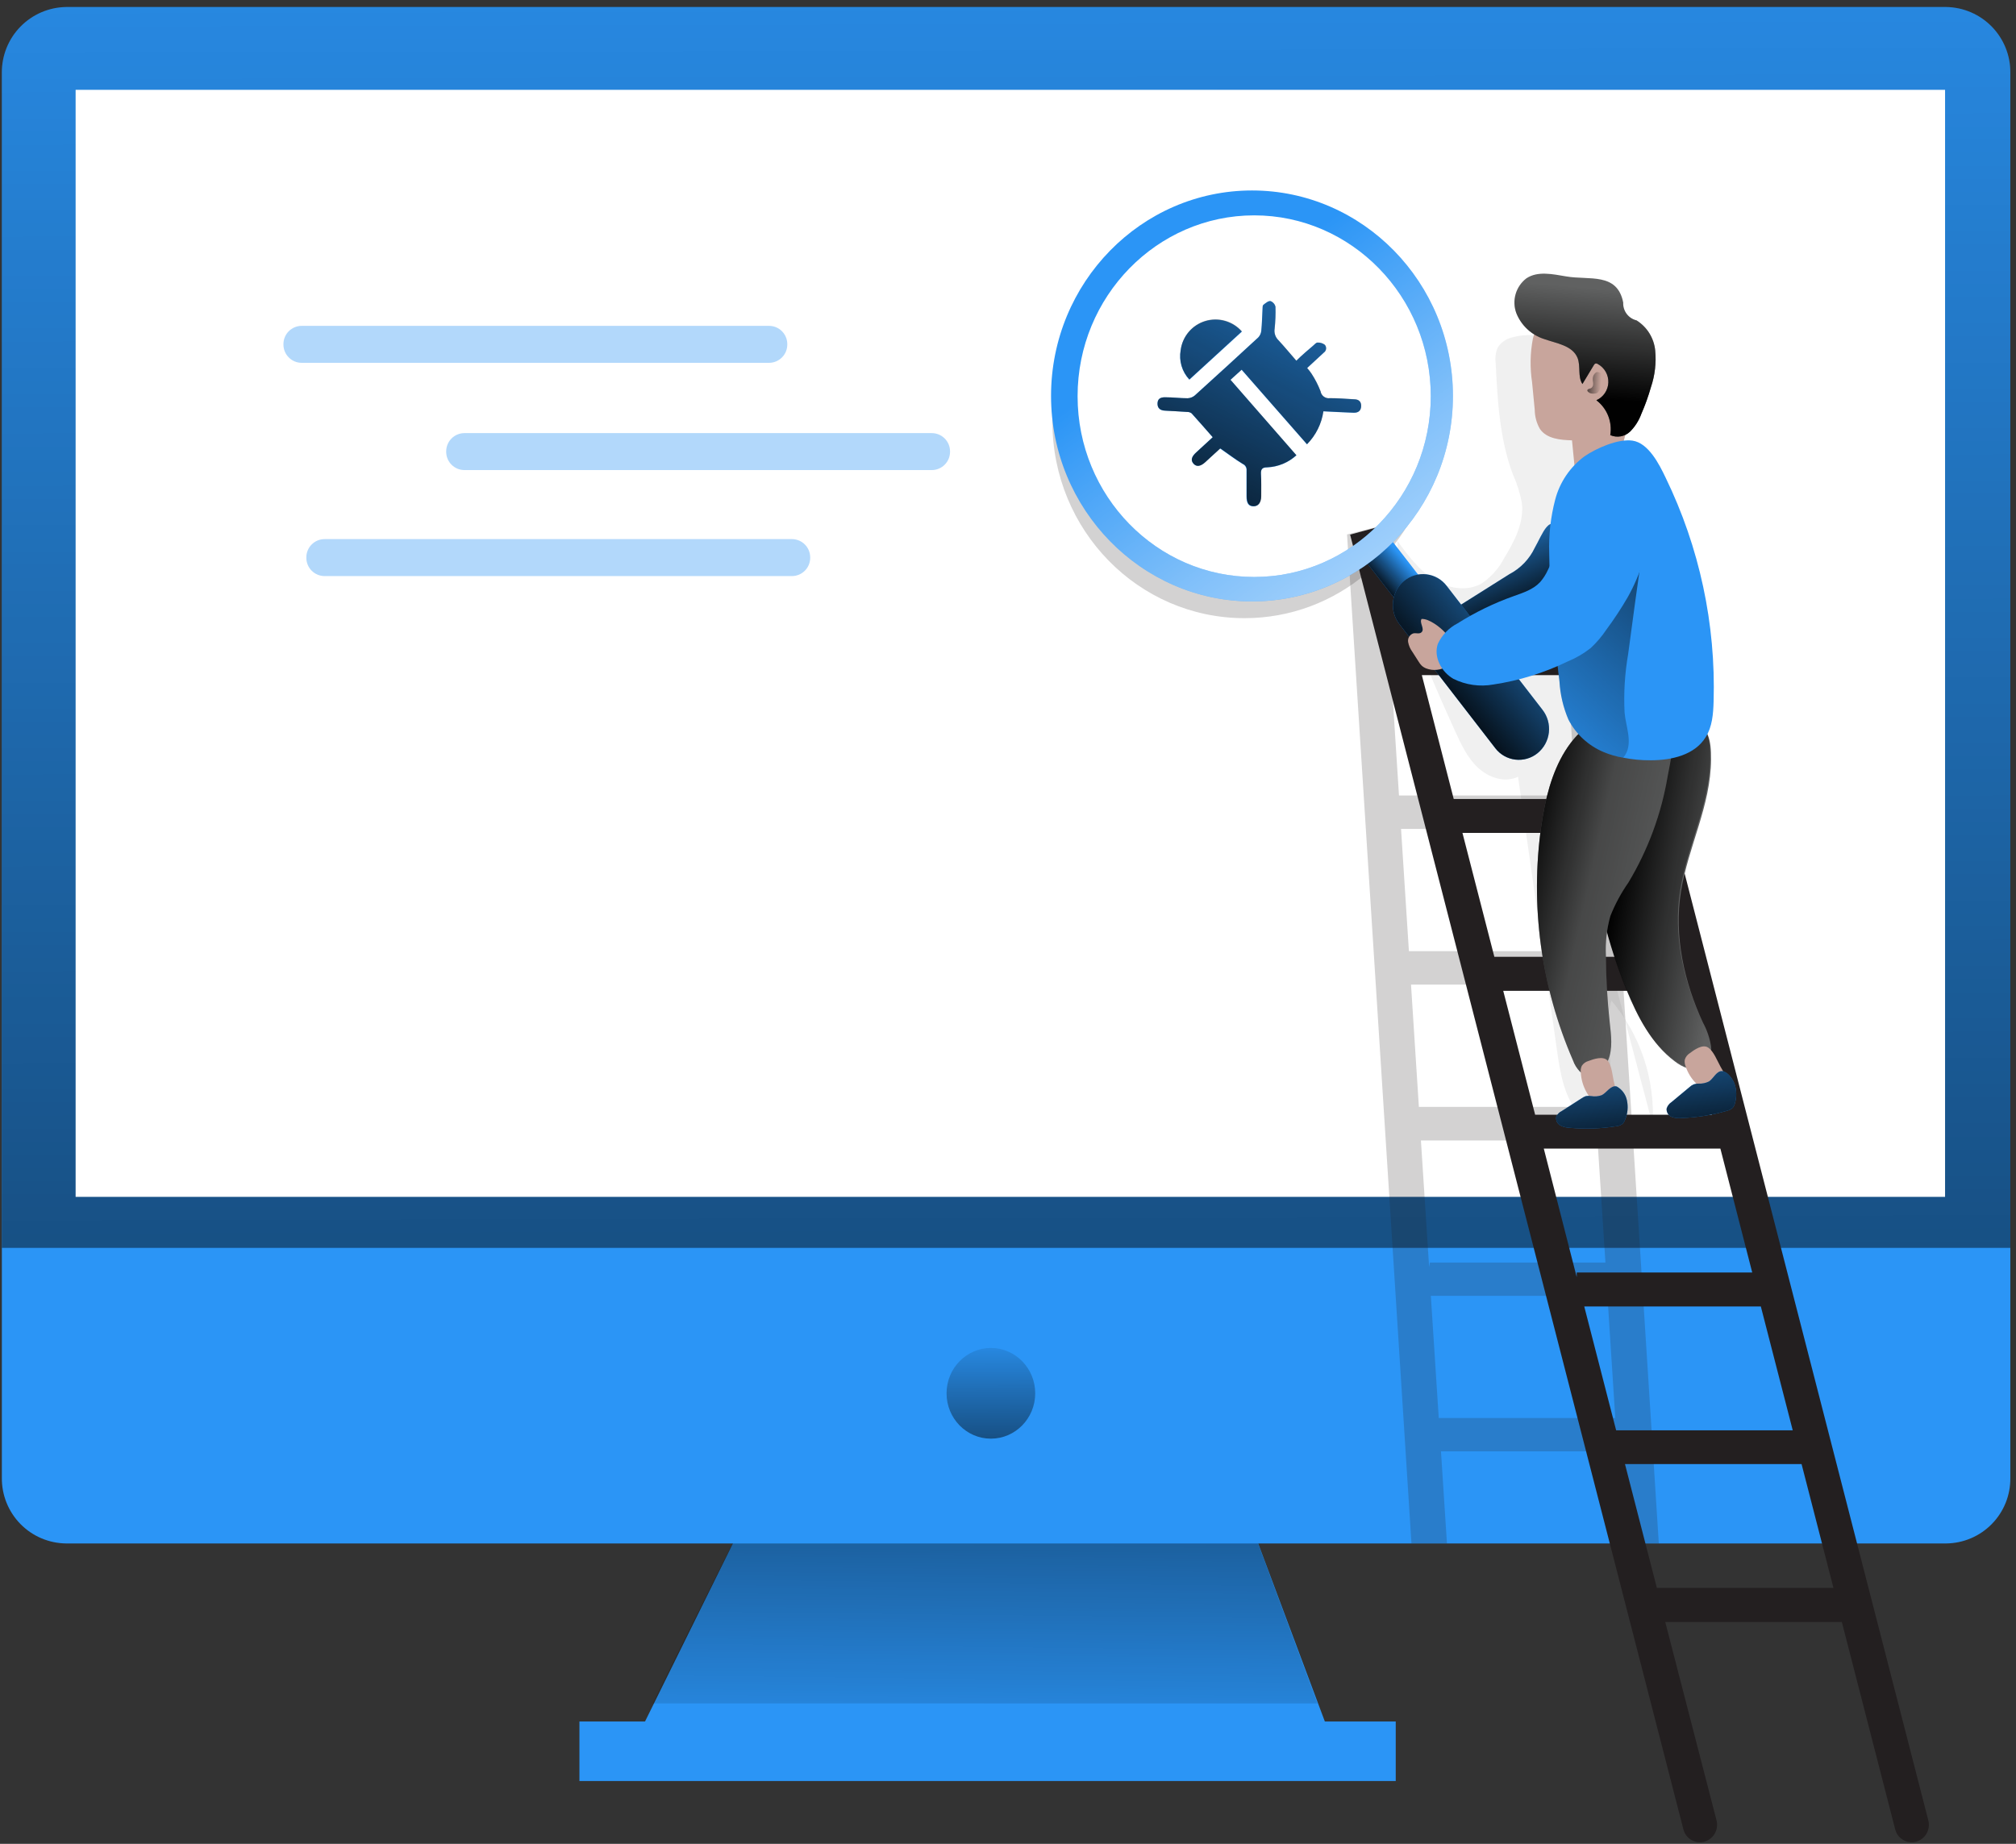 <svg width="258" height="236" viewBox="0 0 258 236" fill="none" xmlns="http://www.w3.org/2000/svg">
<rect x="0" y="0" width="258" height="236" fill="#333333" stroke="none"/>
<path d="M170.399 222.607H81.429L96.95 191.157H158.625L170.399 222.607Z" fill="#2B95F6"/>
<path d="M168.605 218.029H83.513L96.949 191.157H158.625L168.605 218.029Z" fill="url(#paint0_linear_320_49)"/>
<path d="M178.622 220.34H74.153V227.958H178.622V220.34Z" fill="#2B95F6"/>
<path d="M257.276 9.317V189.174C257.287 190.264 257.082 191.346 256.675 192.357C256.267 193.368 255.664 194.289 254.9 195.067C254.137 195.845 253.227 196.464 252.224 196.891C251.22 197.317 250.143 197.541 249.053 197.551H8.475C6.272 197.531 4.167 196.638 2.622 195.068C1.078 193.497 0.22 191.377 0.237 189.174V9.317C0.22 7.11 1.076 4.986 2.62 3.408C4.163 1.83 6.268 0.927 8.475 0.897H249.053C251.258 0.927 253.362 1.831 254.903 3.409C256.444 4.987 257.298 7.111 257.276 9.317Z" fill="#2B95F6"/>
<path d="M257.283 9.317V159.722H0.245V9.317C0.221 7.109 1.075 4.983 2.618 3.404C4.161 1.825 6.268 0.924 8.475 0.897H249.053C251.26 0.924 253.367 1.825 254.91 3.404C256.453 4.983 257.307 7.109 257.283 9.317Z" fill="url(#paint1_linear_320_49)"/>
<path d="M248.922 11.497H9.678V153.189H248.922V11.497Z" fill="white"/>
<path opacity="0.2" d="M183.288 59.218C180.948 70.584 171.084 79.121 159.274 79.121C145.685 79.121 134.684 67.872 134.684 53.999C134.673 50.637 135.329 47.307 136.616 44.201C136.26 45.92 136.082 47.672 136.083 49.428C136.083 63.279 147.084 74.55 160.652 74.55C165.519 74.526 170.27 73.056 174.301 70.326C178.331 67.596 181.459 63.73 183.288 59.218Z" fill="#231F20"/>
<path d="M126.81 184.137C129.943 184.137 132.482 181.538 132.482 178.334C132.482 175.129 129.943 172.531 126.81 172.531C123.678 172.531 121.138 175.129 121.138 178.334C121.138 181.538 123.678 184.137 126.81 184.137Z" fill="url(#paint2_linear_320_49)"/>
<path opacity="0.2" d="M203.977 67.281L199.508 68.404L200.383 81.898H177.783L176.843 67.281L172.389 68.404L180.634 197.551H185.176L184.41 185.762H207.01L207.775 197.551H212.288L203.977 67.281ZM178.031 86.192H200.631L201.637 101.815H179.037L178.031 86.192ZM179.3 106.095H201.9L202.906 121.739H180.306L179.3 106.095ZM180.576 126.019H203.175L204.181 141.671H181.582L180.576 126.019ZM182.894 162.178L181.844 145.972H204.444L205.457 161.595H182.989L182.894 162.178ZM184.126 181.497L183.113 165.853H205.712L206.718 181.497H184.126Z" fill="#231F20"/>
<path opacity="0.07" d="M211.494 143.946C211.84 138.168 209.947 132.479 206.208 128.06C205.479 130.699 206.07 133.491 206.091 136.225C206.113 138.959 205.362 142.057 202.986 143.348C200.412 141.467 199.756 137.909 199.297 134.716C197.625 122.95 195.951 111.183 194.274 99.417C192.59 100.233 190.512 99.541 189.134 98.251C187.757 96.96 186.947 95.189 186.167 93.461C182.661 85.733 179.096 77.736 178.826 69.228C180.146 71.036 181.509 72.873 183.368 74.098C185.227 75.323 187.742 75.775 189.652 74.659C190.846 73.839 191.82 72.737 192.488 71.452C193.807 69.301 195.069 66.888 194.762 64.365C194.52 63.092 194.129 61.851 193.596 60.669C191.912 56.179 191.657 51.279 191.409 46.475C191.318 45.798 191.408 45.108 191.671 44.478C192.078 43.847 192.708 43.394 193.436 43.209C195.386 42.644 197.477 42.831 199.297 43.732C201.116 44.634 202.531 46.185 203.263 48.079C204.079 50.361 203.853 52.869 203.992 55.289C204.488 62.492 208.475 68.958 209.875 76.037C210.976 81.592 210.444 87.33 209.912 92.972L206.791 126.157" fill="#231F20"/>
<path d="M172.782 68.426L215.43 234.126C215.498 234.408 215.622 234.674 215.794 234.908C215.966 235.142 216.183 235.339 216.432 235.488C216.681 235.638 216.957 235.736 217.245 235.777C217.532 235.819 217.825 235.802 218.106 235.729C218.674 235.569 219.157 235.192 219.45 234.679C219.743 234.167 219.823 233.559 219.673 232.988L213.112 207.604H235.712L242.535 234.126C242.603 234.408 242.727 234.674 242.899 234.908C243.071 235.142 243.288 235.339 243.537 235.488C243.786 235.638 244.062 235.736 244.35 235.777C244.637 235.819 244.93 235.802 245.211 235.729C245.779 235.569 246.262 235.192 246.555 234.679C246.848 234.167 246.928 233.559 246.778 232.988L204.138 67.281L199.902 68.426L203.416 82.095H180.816L177.004 67.281L172.782 68.426ZM202.745 167.216H225.345L229.428 183.072H206.828L202.745 167.216ZM197.569 147.015H220.169L224.244 162.871H201.783V163.469L197.569 147.015ZM192.379 126.821H214.978L219.061 142.677H196.461L192.379 126.821ZM187.159 106.605H209.759L213.841 122.461H191.241L187.159 106.605ZM181.961 86.411H204.561L208.643 102.267H186.043L181.961 86.411ZM234.64 203.244H212.04L207.958 187.388H230.558L234.64 203.244Z" fill="#231F20"/>
<path d="M196.425 70.096C195.739 71.554 194.594 72.747 193.166 73.493L187.151 77.284C186.893 77.423 186.674 77.626 186.517 77.874C186.45 78.1 186.432 78.339 186.464 78.573C186.497 78.807 186.58 79.031 186.707 79.23C187.024 80.032 187.456 80.784 187.99 81.461C188.256 81.796 188.594 82.067 188.979 82.254C189.364 82.441 189.786 82.538 190.213 82.54C190.967 82.426 191.676 82.114 192.269 81.636L199.115 76.999C199.61 76.72 200.031 76.325 200.339 75.847C200.536 75.427 200.64 74.97 200.646 74.506C200.836 72.375 200.522 70.23 199.727 68.244C198.4 65.328 197.372 68.448 196.425 70.096Z" fill="#2B95F6"/>
<path d="M196.425 70.096C195.739 71.554 194.594 72.747 193.166 73.493L187.151 77.284C186.893 77.423 186.674 77.626 186.517 77.874C186.45 78.1 186.432 78.339 186.464 78.573C186.497 78.807 186.58 79.031 186.707 79.23C187.024 80.032 187.456 80.784 187.99 81.461C188.256 81.796 188.594 82.067 188.979 82.254C189.364 82.441 189.786 82.538 190.213 82.54C190.967 82.426 191.676 82.114 192.269 81.636L199.115 76.999C199.61 76.72 200.031 76.325 200.339 75.847C200.536 75.427 200.64 74.97 200.646 74.506C200.836 72.375 200.522 70.23 199.727 68.244C198.4 65.328 197.372 68.448 196.425 70.096Z" fill="url(#paint3_linear_320_49)"/>
<path d="M184.301 80.637C184.084 80.814 183.835 80.945 183.566 81.023C183.298 81.101 183.017 81.125 182.74 81.092C182.462 81.059 182.194 80.971 181.951 80.833C181.709 80.695 181.496 80.509 181.327 80.287L174.598 71.612C174.247 71.16 174.087 70.589 174.152 70.02C174.218 69.452 174.503 68.932 174.948 68.572C175.164 68.396 175.414 68.265 175.681 68.188C175.949 68.11 176.23 68.088 176.507 68.121C176.784 68.154 177.051 68.243 177.293 68.382C177.535 68.521 177.746 68.707 177.915 68.929L184.644 77.626C184.986 78.075 185.142 78.639 185.078 79.201C185.014 79.762 184.736 80.277 184.301 80.637Z" fill="#2B95F6"/>
<path d="M184.301 80.637C184.084 80.814 183.835 80.945 183.566 81.023C183.298 81.101 183.017 81.125 182.74 81.092C182.462 81.059 182.194 80.971 181.951 80.833C181.709 80.695 181.496 80.509 181.327 80.287L174.598 71.612C174.247 71.16 174.087 70.589 174.152 70.02C174.218 69.452 174.503 68.932 174.948 68.572C175.164 68.396 175.414 68.265 175.681 68.188C175.949 68.11 176.23 68.088 176.507 68.121C176.784 68.154 177.051 68.243 177.293 68.382C177.535 68.521 177.746 68.707 177.915 68.929L184.644 77.626C184.986 78.075 185.142 78.639 185.078 79.201C185.014 79.762 184.736 80.277 184.301 80.637Z" fill="url(#paint4_linear_320_49)"/>
<path d="M196.774 96.399C196.38 96.72 195.925 96.958 195.436 97.1C194.948 97.242 194.436 97.284 193.93 97.225C193.425 97.165 192.937 97.004 192.495 96.752C192.053 96.5 191.667 96.162 191.358 95.757L179.081 79.872C178.447 79.046 178.159 78.007 178.277 76.973C178.396 75.939 178.911 74.992 179.715 74.331C180.111 74.011 180.566 73.774 181.055 73.633C181.544 73.493 182.056 73.451 182.561 73.512C183.066 73.572 183.553 73.733 183.995 73.986C184.437 74.238 184.823 74.576 185.132 74.98L197.409 90.858C198.046 91.682 198.337 92.722 198.218 93.757C198.1 94.792 197.582 95.74 196.774 96.399Z" fill="#2B95F6"/>
<path d="M196.774 96.399C196.38 96.72 195.925 96.958 195.436 97.1C194.948 97.242 194.436 97.284 193.93 97.225C193.425 97.165 192.937 97.004 192.495 96.752C192.053 96.5 191.667 96.162 191.358 95.757L179.081 79.872C178.447 79.046 178.159 78.007 178.277 76.973C178.396 75.939 178.911 74.992 179.715 74.331C180.111 74.011 180.566 73.774 181.055 73.633C181.544 73.493 182.056 73.451 182.561 73.512C183.066 73.572 183.553 73.733 183.995 73.986C184.437 74.238 184.823 74.576 185.132 74.98L197.409 90.858C198.046 91.682 198.337 92.722 198.218 93.757C198.1 94.792 197.582 95.74 196.774 96.399Z" fill="url(#paint5_linear_320_49)"/>
<path d="M160.229 24.378C146.057 24.378 134.509 36.174 134.509 50.674C134.509 65.174 146.057 76.977 160.229 76.977C174.401 76.977 185.941 65.182 185.941 50.674C185.941 36.167 174.408 24.378 160.229 24.378ZM160.506 73.85C148.025 73.85 137.906 63.469 137.906 50.711C137.906 37.953 148.054 27.564 160.506 27.564C172.957 27.564 183.105 37.953 183.105 50.711C183.105 63.469 172.979 73.85 160.506 73.85Z" fill="#2B95F6"/>
<path d="M160.229 24.378C146.057 24.378 134.509 36.174 134.509 50.674C134.509 65.174 146.057 76.977 160.229 76.977C174.401 76.977 185.941 65.182 185.941 50.674C185.941 36.167 174.408 24.378 160.229 24.378ZM160.506 73.85C148.025 73.85 137.906 63.469 137.906 50.711C137.906 37.953 148.054 27.564 160.506 27.564C172.957 27.564 183.105 37.953 183.105 50.711C183.105 63.469 172.979 73.85 160.506 73.85Z" fill="url(#paint6_linear_320_49)"/>
<path d="M215.124 114.121C214.213 119.807 215.532 125.691 217.938 130.889C218.449 131.819 218.797 132.83 218.966 133.878C219.048 134.401 218.977 134.938 218.763 135.422C218.548 135.907 218.199 136.32 217.756 136.611C216.655 137.202 215.299 136.611 214.3 135.824C211.384 133.637 209.613 130.196 208.228 126.777C205.877 120.999 204.384 114.908 203.795 108.697C203.422 105.926 203.575 103.108 204.247 100.394C204.968 98.167 206.103 96.097 207.593 94.292C208.386 93.185 209.393 92.248 210.553 91.536C211.492 91.066 212.536 90.848 213.585 90.904C214.633 90.96 215.648 91.289 216.531 91.857C218.718 93.206 218.988 94.773 218.973 97.193C218.944 103.149 216.043 108.355 215.124 114.121Z" fill="#606161"/>
<path d="M215.022 113.968C214.103 119.655 215.43 125.538 217.836 130.736C218.348 131.663 218.696 132.672 218.864 133.717C218.946 134.241 218.875 134.777 218.661 135.262C218.446 135.747 218.096 136.16 217.654 136.451C216.553 137.042 215.197 136.451 214.198 135.664C211.282 133.477 209.511 130.036 208.118 126.617C205.773 120.839 204.283 114.751 203.693 108.544C203.316 105.773 203.469 102.955 204.145 100.241C204.864 98.011 206 95.938 207.491 94.132C208.287 93.027 209.293 92.091 210.451 91.376C211.39 90.908 212.435 90.691 213.482 90.747C214.53 90.803 215.545 91.131 216.429 91.697C218.616 93.052 218.886 94.613 218.871 97.04C218.842 102.96 215.941 108.202 215.022 113.968Z" fill="url(#paint7_linear_320_49)"/>
<path d="M208.388 112.969C207.457 114.302 206.684 115.738 206.084 117.249C205.627 118.887 205.435 120.588 205.515 122.286C205.531 125.165 205.696 128.042 206.011 130.903C206.193 132.522 206.412 134.242 205.8 135.715C205.187 137.188 203.365 138.172 202.206 137.173C201.802 136.758 201.494 136.261 201.302 135.715C197.206 126.276 195.803 115.888 197.248 105.701C197.737 102.326 198.561 98.928 200.303 96.122C202.045 93.315 204.845 91.142 207.914 91.019C209.562 90.953 212.346 91.587 213.425 93.154C214.504 94.722 213.768 97.448 213.425 99.329C212.619 104.152 210.91 108.78 208.388 112.969Z" fill="#606161"/>
<path d="M208.388 112.969C207.457 114.302 206.684 115.738 206.084 117.249C205.627 118.887 205.435 120.588 205.515 122.286C205.531 125.165 205.696 128.042 206.011 130.903C206.193 132.522 206.412 134.242 205.8 135.715C205.187 137.188 203.365 138.172 202.206 137.173C201.802 136.758 201.494 136.261 201.302 135.715C197.206 126.276 195.803 115.888 197.248 105.701C197.737 102.326 198.561 98.928 200.303 96.122C202.045 93.315 204.845 91.142 207.914 91.019C209.562 90.953 212.346 91.587 213.425 93.154C214.504 94.722 213.768 97.448 213.425 99.329C212.619 104.152 210.91 108.78 208.388 112.969Z" fill="url(#paint8_linear_320_49)"/>
<path d="M181.924 79.223C181.618 79.726 182.376 80.499 181.924 80.921C181.669 81.184 181.232 80.994 180.875 81.067C180.652 81.142 180.463 81.292 180.341 81.492C180.218 81.692 180.17 81.929 180.204 82.161C180.287 82.626 180.476 83.065 180.758 83.444L181.56 84.698C181.668 84.884 181.8 85.056 181.954 85.208C182.123 85.358 182.318 85.477 182.53 85.558C182.967 85.722 183.436 85.782 183.901 85.733C184.366 85.684 184.812 85.526 185.205 85.274C185.375 85.172 185.524 85.039 185.642 84.88C185.755 84.727 185.837 84.554 185.883 84.37C185.99 83.774 185.963 83.162 185.804 82.578C185.645 81.995 185.359 81.453 184.964 80.994C184.374 80.316 182.872 79.15 181.924 79.223Z" fill="#C8A59C"/>
<path d="M196.177 43.326C195.823 45.165 195.786 47.051 196.067 48.903L196.41 52.461C196.418 53.318 196.647 54.159 197.073 54.903C197.941 56.164 199.676 56.317 201.178 56.361L201.469 59.313C201.479 59.703 201.574 60.086 201.746 60.436C201.977 60.75 202.296 60.987 202.662 61.117C203.029 61.247 203.426 61.264 203.802 61.165C205.989 60.764 207.229 58.446 207.841 56.288C208.695 53.239 208.847 50.036 208.286 46.92C207.992 44.674 207.003 42.576 205.457 40.92C202.315 37.902 197.285 38.966 196.177 43.326Z" fill="#C8A59C"/>
<path d="M200.442 35.379C198.721 35.095 196.796 34.65 195.338 35.627C194.673 36.137 194.189 36.848 193.96 37.654C193.73 38.461 193.766 39.319 194.063 40.103C194.375 40.874 194.852 41.566 195.461 42.133C196.069 42.7 196.793 43.127 197.584 43.384C199.195 43.96 201.229 44.201 201.892 45.812C202.308 46.876 201.892 48.196 202.512 49.151L203.97 46.738C204.01 46.649 204.079 46.576 204.167 46.533C204.22 46.52 204.276 46.518 204.33 46.528C204.384 46.538 204.435 46.56 204.48 46.592C204.904 46.822 205.255 47.167 205.494 47.587C205.732 48.006 205.848 48.484 205.829 48.967C205.81 49.449 205.657 49.916 205.386 50.316C205.116 50.716 204.739 51.032 204.298 51.228C204.972 51.74 205.493 52.426 205.807 53.212C206.12 53.998 206.214 54.855 206.077 55.69C206.492 55.873 206.952 55.93 207.399 55.853C207.846 55.777 208.261 55.571 208.592 55.26C209.241 54.617 209.739 53.837 210.05 52.978C210.54 51.858 210.954 50.706 211.289 49.53C211.793 48.029 211.977 46.44 211.829 44.864C211.752 44.082 211.498 43.328 211.084 42.659C210.671 41.991 210.11 41.426 209.445 41.008C208.938 40.887 208.489 40.593 208.176 40.176C207.863 39.759 207.706 39.246 207.732 38.726C206.974 34.825 203.35 35.89 200.442 35.379Z" fill="#606161"/>
<path d="M200.442 35.379C198.721 35.095 196.796 34.65 195.338 35.627C194.673 36.137 194.189 36.848 193.96 37.654C193.73 38.461 193.766 39.319 194.063 40.103C194.375 40.874 194.852 41.566 195.461 42.133C196.069 42.7 196.793 43.127 197.584 43.384C199.195 43.96 201.229 44.201 201.892 45.812C202.308 46.876 201.892 48.196 202.512 49.151L203.97 46.738C204.01 46.649 204.079 46.576 204.167 46.533C204.22 46.52 204.276 46.518 204.33 46.528C204.384 46.538 204.435 46.56 204.48 46.592C204.904 46.822 205.255 47.167 205.494 47.587C205.732 48.006 205.848 48.484 205.829 48.967C205.81 49.449 205.657 49.916 205.386 50.316C205.116 50.716 204.739 51.032 204.298 51.228C204.972 51.74 205.493 52.426 205.807 53.212C206.12 53.998 206.214 54.855 206.077 55.69C206.492 55.873 206.952 55.93 207.399 55.853C207.846 55.777 208.261 55.571 208.592 55.26C209.241 54.617 209.739 53.837 210.05 52.978C210.54 51.858 210.954 50.706 211.289 49.53C211.793 48.029 211.977 46.44 211.829 44.864C211.752 44.082 211.498 43.328 211.084 42.659C210.671 41.991 210.11 41.426 209.445 41.008C208.938 40.887 208.489 40.593 208.176 40.176C207.863 39.759 207.706 39.246 207.732 38.726C206.974 34.825 203.35 35.89 200.442 35.379Z" fill="url(#paint9_linear_320_49)"/>
<path d="M203.584 49.697C203.66 49.656 203.726 49.597 203.776 49.527C203.827 49.456 203.861 49.375 203.875 49.289C203.893 49.168 203.893 49.045 203.875 48.925C203.822 48.685 203.822 48.436 203.875 48.196C203.944 47.956 204.103 47.752 204.32 47.627C204.365 47.613 204.413 47.613 204.458 47.627C204.497 47.617 204.537 47.617 204.575 47.627L204.816 47.729C204.886 47.755 204.948 47.797 204.998 47.853C205.026 47.9 205.046 47.952 205.056 48.006C205.138 48.378 205.135 48.764 205.048 49.135C204.961 49.506 204.792 49.852 204.553 50.149C204.506 50.21 204.45 50.261 204.386 50.303C204.3 50.346 204.205 50.368 204.108 50.368C203.893 50.404 203.672 50.384 203.467 50.31C203.35 50.244 203.088 50.091 203.146 49.931C203.204 49.77 203.46 49.741 203.584 49.697Z" fill="url(#paint10_linear_320_49)"/>
<path d="M219.301 89.779C219.258 91.368 219.126 93.031 218.288 94.35C216.888 96.639 213.914 97.31 211.275 97.31C210.083 97.323 208.893 97.211 207.724 96.975C206.86 96.831 206.016 96.587 205.209 96.246C203.272 95.432 201.683 93.964 200.719 92.097C200.058 90.548 199.67 88.895 199.574 87.213C199.268 84.639 198.962 82.059 198.721 79.456C198.459 76.54 198.284 73.675 198.262 70.788C198.186 68.484 198.444 66.18 199.027 63.95C199.606 61.729 200.929 59.773 202.774 58.409C204.232 57.403 207.068 56.127 208.913 56.397C210.969 56.689 212.354 59.444 213.163 61.143C217.49 70.053 219.596 79.878 219.301 89.779Z" fill="#2B95F6"/>
<path d="M208.366 83.706C207.937 86.177 207.782 88.688 207.907 91.193C208.038 92.87 208.957 94.955 208.038 96.544C207.949 96.698 207.843 96.842 207.725 96.975C206.86 96.831 206.016 96.587 205.209 96.246C203.272 95.432 201.683 93.964 200.719 92.097C200.058 90.548 199.67 88.895 199.574 87.213C199.268 84.639 198.962 82.059 198.721 79.456C199.312 77.058 201.134 75.133 202.774 73.296C205.122 70.715 207.375 67.916 208.432 64.548C208.926 64.823 209.349 65.209 209.667 65.676C209.986 66.143 210.192 66.677 210.269 67.238C210.407 68.371 210.37 69.52 210.159 70.642C209.542 74.973 208.944 79.327 208.366 83.706Z" fill="url(#paint11_linear_320_49)"/>
<path d="M203.868 61.938C200.821 64.774 199.96 69.228 198.079 72.983C197.829 73.533 197.5 74.044 197.103 74.499C196.213 75.461 194.915 75.869 193.691 76.307C191.186 77.198 188.787 78.365 186.539 79.784C185.426 80.352 184.535 81.276 184.009 82.409C183.433 84.085 184.476 86.017 186 86.885C187.578 87.669 189.368 87.925 191.103 87.614C194.415 87.116 197.633 86.118 200.646 84.654C201.691 84.225 202.672 83.653 203.562 82.956C204.325 82.247 205.002 81.452 205.581 80.586C206.575 79.244 207.493 77.847 208.33 76.402C209.936 73.526 210.929 70.349 211.246 67.07C211.464 65.568 211.309 64.036 210.794 62.608C209.306 59.087 206.172 59.794 203.868 61.938Z" fill="#2B95F6"/>
<path d="M206.565 138.558C206.769 139.287 206.944 140.228 206.471 140.854C206.234 141.156 205.888 141.353 205.508 141.401C204.989 141.456 204.468 141.313 204.05 141C203.627 140.672 203.279 140.257 203.03 139.783C202.593 138.997 202.343 138.122 202.301 137.224C202.27 136.95 202.316 136.672 202.432 136.422C202.627 136.118 202.928 135.897 203.277 135.802C203.934 135.554 205.173 135.124 205.734 135.751C206.296 136.378 206.361 137.771 206.565 138.558Z" fill="#C8A59C"/>
<path d="M220.169 136.495C220.577 137.173 220.993 137.953 220.708 138.733C220.567 139.088 220.292 139.373 219.943 139.528C219.455 139.739 218.904 139.754 218.405 139.571C217.908 139.381 217.459 139.082 217.092 138.697C216.46 138.068 215.985 137.299 215.707 136.451C215.604 136.195 215.571 135.915 215.612 135.642C215.712 135.293 215.938 134.994 216.247 134.804C216.808 134.381 217.88 133.608 218.594 134.075C219.309 134.541 219.761 135.766 220.169 136.495Z" fill="#C8A59C"/>
<path d="M204.983 140.176C204.554 140.332 204.092 140.372 203.642 140.293C203.415 140.253 203.183 140.253 202.957 140.293C202.764 140.359 202.583 140.452 202.417 140.57L199.895 142.188C199.571 142.335 199.312 142.594 199.166 142.918C199.12 143.134 199.144 143.359 199.234 143.561C199.324 143.763 199.477 143.931 199.669 144.04C200.057 144.239 200.486 144.347 200.923 144.354C202.897 144.53 204.885 144.462 206.842 144.15C207.13 144.128 207.406 144.024 207.637 143.851C207.794 143.694 207.912 143.501 207.98 143.289C208.303 142.523 208.385 141.676 208.213 140.862C208.14 140.483 207.985 140.126 207.758 139.815C207.531 139.503 207.238 139.246 206.901 139.061C206.142 138.864 205.588 139.892 204.983 140.176Z" fill="#2B95F6"/>
<path d="M218.711 138.42C218.301 138.622 217.848 138.717 217.391 138.697C217.161 138.692 216.931 138.729 216.713 138.806C216.529 138.894 216.359 139.009 216.21 139.149L213.907 141.066C213.611 141.26 213.392 141.551 213.287 141.89C213.268 142.11 213.319 142.331 213.433 142.521C213.546 142.711 213.717 142.86 213.921 142.947C214.33 143.1 214.77 143.153 215.204 143.1C217.18 143.032 219.139 142.719 221.036 142.167C221.311 142.1 221.562 141.961 221.765 141.766C221.901 141.589 221.996 141.385 222.043 141.168C222.268 140.369 222.248 139.52 221.984 138.733C221.758 138.121 221.153 137.231 220.468 137.107C219.717 136.969 219.287 138.055 218.711 138.42Z" fill="#2B95F6"/>
<path d="M204.983 140.176C204.554 140.332 204.092 140.372 203.642 140.293C203.415 140.253 203.183 140.253 202.957 140.293C202.764 140.359 202.583 140.452 202.417 140.57L199.895 142.188C199.571 142.335 199.312 142.594 199.166 142.918C199.12 143.134 199.144 143.359 199.234 143.561C199.324 143.763 199.477 143.931 199.669 144.04C200.057 144.239 200.486 144.347 200.923 144.354C202.897 144.53 204.885 144.462 206.842 144.15C207.13 144.128 207.406 144.024 207.637 143.851C207.794 143.694 207.912 143.501 207.98 143.289C208.303 142.523 208.385 141.676 208.213 140.862C208.14 140.483 207.985 140.126 207.758 139.815C207.531 139.503 207.238 139.246 206.901 139.061C206.142 138.864 205.588 139.892 204.983 140.176Z" fill="url(#paint12_linear_320_49)"/>
<path d="M218.711 138.42C218.301 138.622 217.848 138.717 217.391 138.697C217.161 138.692 216.931 138.729 216.713 138.806C216.529 138.894 216.359 139.009 216.21 139.149L213.907 141.066C213.611 141.26 213.392 141.551 213.287 141.89C213.268 142.11 213.319 142.331 213.433 142.521C213.546 142.711 213.717 142.86 213.921 142.947C214.33 143.1 214.77 143.153 215.204 143.1C217.18 143.032 219.139 142.719 221.036 142.167C221.311 142.1 221.562 141.961 221.765 141.766C221.901 141.589 221.996 141.385 222.043 141.168C222.268 140.369 222.248 139.52 221.984 138.733C221.758 138.121 221.153 137.231 220.468 137.107C219.717 136.969 219.287 138.055 218.711 138.42Z" fill="url(#paint13_linear_320_49)"/>
<path opacity="0.36" d="M98.415 41.707H38.613C37.321 41.707 36.273 42.755 36.273 44.047V44.099C36.273 45.391 37.321 46.439 38.613 46.439H98.415C99.707 46.439 100.755 45.391 100.755 44.099V44.047C100.755 42.755 99.707 41.707 98.415 41.707Z" fill="#2B95F6"/>
<path opacity="0.36" d="M119.243 55.435H59.441C58.149 55.435 57.101 56.483 57.101 57.775V57.826C57.101 59.118 58.149 60.166 59.441 60.166H119.243C120.535 60.166 121.583 59.118 121.583 57.826V57.775C121.583 56.483 120.535 55.435 119.243 55.435Z" fill="#2B95F6"/>
<path opacity="0.36" d="M101.346 69.002H41.544C40.251 69.002 39.204 70.05 39.204 71.342V71.393C39.204 72.686 40.251 73.733 41.544 73.733H101.346C102.638 73.733 103.686 72.686 103.686 71.393V71.342C103.686 70.05 102.638 69.002 101.346 69.002Z" fill="#2B95F6"/>
<path d="M165.893 46.176C166.622 45.447 167.351 44.842 168.08 44.215C168.241 44.069 168.437 43.843 168.612 43.851C168.941 43.837 169.265 43.934 169.531 44.128C169.596 44.199 169.644 44.282 169.674 44.374C169.704 44.465 169.713 44.562 169.702 44.657C169.691 44.753 169.66 44.844 169.61 44.927C169.56 45.009 169.494 45.08 169.414 45.134C168.722 45.782 168.022 46.424 167.278 47.109C167.481 47.34 167.669 47.583 167.84 47.838C168.301 48.545 168.687 49.297 168.991 50.084C169.035 50.36 169.185 50.609 169.41 50.775C169.635 50.942 169.917 51.013 170.194 50.973C171.222 50.973 172.25 51.053 173.278 51.112C173.92 51.112 174.211 51.447 174.189 52.001C174.168 52.555 173.839 52.854 173.22 52.832C171.951 52.788 170.69 52.715 169.356 52.65C169.123 54.245 168.388 55.723 167.256 56.871L158.895 47.328L157.473 48.618L165.908 58.278C164.882 59.217 163.557 59.764 162.168 59.824C161.541 59.824 161.337 60.057 161.373 60.691C161.431 61.632 161.373 62.572 161.373 63.512C161.373 64.336 161.009 64.817 160.389 64.81C159.769 64.803 159.514 64.402 159.514 63.498C159.514 62.404 159.514 61.311 159.514 60.21C159.528 60.038 159.488 59.866 159.399 59.718C159.31 59.57 159.177 59.454 159.018 59.386C158.071 58.803 157.174 58.125 156.139 57.403L154.958 58.489L154.229 59.16C153.616 59.714 153.113 59.773 152.734 59.35C152.355 58.927 152.457 58.46 153.091 57.892L155.191 55.96C154.265 54.91 153.383 53.889 152.479 52.898C152.303 52.773 152.09 52.712 151.874 52.723C150.955 52.657 150.037 52.614 149.118 52.562C148.448 52.562 148.12 52.227 148.127 51.658C148.134 51.09 148.44 50.827 149.155 50.849C150.095 50.849 151.036 50.973 151.976 50.973C152.313 50.96 152.637 50.834 152.895 50.616C155.621 48.152 158.333 45.673 161.031 43.18C161.247 42.945 161.38 42.645 161.41 42.327C161.504 41.394 161.519 40.446 161.57 39.513C161.57 39.338 161.57 39.09 161.694 39.003C161.964 38.791 162.314 38.492 162.591 38.536C162.749 38.595 162.89 38.693 163 38.82C163.111 38.947 163.188 39.1 163.225 39.265C163.254 40.205 163.217 41.145 163.116 42.079C163.073 42.343 163.095 42.613 163.179 42.867C163.262 43.12 163.406 43.35 163.597 43.537C164.377 44.383 165.106 45.272 165.893 46.176Z" fill="#2B95F6"/>
<path d="M158.931 42.451L152.209 48.604C151.743 48.107 151.4 47.508 151.206 46.855C151.013 46.202 150.974 45.513 151.094 44.842C151.203 43.983 151.557 43.174 152.115 42.512C152.673 41.85 153.411 41.363 154.239 41.111C155.067 40.858 155.95 40.85 156.783 41.088C157.615 41.326 158.361 41.799 158.931 42.451Z" fill="#2B95F6"/>
<path d="M165.908 46.162C166.637 45.433 167.366 44.828 168.095 44.201C168.255 44.055 168.452 43.829 168.627 43.836C168.956 43.822 169.279 43.92 169.546 44.113C169.61 44.184 169.659 44.268 169.689 44.359C169.718 44.451 169.728 44.547 169.717 44.643C169.706 44.738 169.674 44.83 169.625 44.912C169.575 44.994 169.508 45.065 169.429 45.119C168.736 45.768 168.036 46.41 167.293 47.095C167.496 47.325 167.683 47.569 167.854 47.824C168.315 48.53 168.701 49.283 169.006 50.069C169.049 50.345 169.2 50.593 169.425 50.759C169.651 50.924 169.933 50.993 170.209 50.951C171.237 50.951 172.265 51.039 173.293 51.097C173.934 51.097 174.226 51.432 174.204 51.986C174.182 52.541 173.854 52.84 173.234 52.818C171.966 52.774 170.705 52.701 169.371 52.635C169.142 54.231 168.405 55.711 167.271 56.856L158.909 47.313L157.473 48.604L165.908 58.263C164.882 59.202 163.557 59.75 162.168 59.809C161.541 59.809 161.337 60.042 161.373 60.676C161.432 61.617 161.41 62.557 161.41 63.498C161.41 64.322 161.045 64.803 160.425 64.788C159.806 64.774 159.551 64.387 159.551 63.483C159.551 62.39 159.551 61.296 159.551 60.188C159.564 60.017 159.524 59.846 159.435 59.7C159.346 59.553 159.213 59.438 159.055 59.371C158.107 58.788 157.211 58.11 156.175 57.389L154.972 58.489L154.243 59.16C153.631 59.714 153.128 59.773 152.749 59.35C152.37 58.927 152.472 58.46 153.106 57.892L155.206 55.96C154.28 54.91 153.398 53.889 152.494 52.891C152.315 52.772 152.103 52.713 151.889 52.723C150.97 52.657 150.052 52.614 149.133 52.562C148.462 52.526 148.134 52.227 148.141 51.658C148.149 51.09 148.455 50.827 149.169 50.849C150.11 50.849 151.05 50.973 151.991 50.973C152.33 50.96 152.656 50.834 152.917 50.616C155.638 48.152 158.348 45.673 161.045 43.18C161.262 42.945 161.395 42.645 161.424 42.327C161.519 41.394 161.534 40.446 161.585 39.513C161.585 39.338 161.585 39.09 161.709 39.003C161.978 38.791 162.328 38.492 162.605 38.536C162.763 38.595 162.904 38.693 163.015 38.82C163.126 38.947 163.203 39.1 163.24 39.265C163.268 40.205 163.232 41.145 163.13 42.079C163.088 42.343 163.109 42.613 163.193 42.867C163.277 43.12 163.42 43.35 163.611 43.537C164.391 44.368 165.12 45.258 165.908 46.162Z" fill="url(#paint14_linear_320_49)"/>
<path d="M158.931 42.407L152.209 48.56C151.745 48.062 151.402 47.463 151.21 46.81C151.018 46.157 150.98 45.468 151.101 44.798C151.211 43.941 151.566 43.133 152.124 42.473C152.681 41.812 153.417 41.327 154.244 41.074C155.071 40.822 155.953 40.813 156.784 41.05C157.615 41.286 158.361 41.757 158.931 42.407Z" fill="url(#paint15_linear_320_49)"/>
<defs>
<linearGradient id="paint0_linear_320_49" x1="125.943" y1="228.118" x2="127" y2="136.174" gradientUnits="userSpaceOnUse">
<stop stop-color="#010101" stop-opacity="0"/>
<stop offset="0.95" stop-color="#010101"/>
</linearGradient>
<linearGradient id="paint1_linear_320_49" x1="128.436" y1="-38.055" x2="129.653" y2="412.627" gradientUnits="userSpaceOnUse">
<stop stop-color="#010101" stop-opacity="0"/>
<stop offset="0.95" stop-color="#010101"/>
</linearGradient>
<linearGradient id="paint2_linear_320_49" x1="126.781" y1="169.716" x2="126.876" y2="202.508" gradientUnits="userSpaceOnUse">
<stop stop-color="#010101" stop-opacity="0"/>
<stop offset="0.95" stop-color="#010101"/>
</linearGradient>
<linearGradient id="paint3_linear_320_49" x1="189.572" y1="65.452" x2="195.922" y2="79.894" gradientUnits="userSpaceOnUse">
<stop stop-color="#010101" stop-opacity="0"/>
<stop offset="0.95" stop-color="#010101"/>
</linearGradient>
<linearGradient id="paint4_linear_320_49" x1="181.166" y1="73.216" x2="177.346" y2="76.62" gradientUnits="userSpaceOnUse">
<stop stop-color="#010101" stop-opacity="0"/>
<stop offset="0.95" stop-color="#010101"/>
</linearGradient>
<linearGradient id="paint5_linear_320_49" x1="201.251" y1="74.331" x2="181.961" y2="90.661" gradientUnits="userSpaceOnUse">
<stop stop-color="#010101" stop-opacity="0"/>
<stop offset="0.95" stop-color="#010101"/>
</linearGradient>
<linearGradient id="paint6_linear_320_49" x1="152.851" y1="40.483" x2="223.727" y2="138.441" gradientUnits="userSpaceOnUse">
<stop stop-color="white" stop-opacity="0"/>
<stop offset="0.13" stop-color="white" stop-opacity="0.23"/>
<stop offset="0.23" stop-color="white" stop-opacity="0.41"/>
<stop offset="0.35" stop-color="white" stop-opacity="0.59"/>
<stop offset="0.48" stop-color="white" stop-opacity="0.74"/>
<stop offset="0.6" stop-color="white" stop-opacity="0.85"/>
<stop offset="0.72" stop-color="white" stop-opacity="0.93"/>
<stop offset="0.84" stop-color="white" stop-opacity="0.98"/>
<stop offset="0.95" stop-color="white"/>
</linearGradient>
<linearGradient id="paint7_linear_320_49" x1="221.43" y1="114.85" x2="206.121" y2="112.16" gradientUnits="userSpaceOnUse">
<stop stop-color="#010101" stop-opacity="0"/>
<stop offset="0.95" stop-color="#010101"/>
</linearGradient>
<linearGradient id="paint8_linear_320_49" x1="216.451" y1="116.6" x2="192.451" y2="111.3" gradientUnits="userSpaceOnUse">
<stop stop-color="#010101" stop-opacity="0"/>
<stop offset="0.55" stop-color="#010101" stop-opacity="0.26"/>
<stop offset="0.95" stop-color="#010101"/>
</linearGradient>
<linearGradient id="paint9_linear_320_49" x1="203.379" y1="36.837" x2="202.118" y2="51.578" gradientUnits="userSpaceOnUse">
<stop stop-color="#010101" stop-opacity="0"/>
<stop offset="0.95" stop-color="#010101"/>
</linearGradient>
<linearGradient id="paint10_linear_320_49" x1="204.903" y1="49.012" x2="201.849" y2="48.881" gradientUnits="userSpaceOnUse">
<stop stop-color="#010101" stop-opacity="0"/>
<stop offset="0.95" stop-color="#010101"/>
</linearGradient>
<linearGradient id="paint11_linear_320_49" x1="192.313" y1="98.323" x2="233.182" y2="52.745" gradientUnits="userSpaceOnUse">
<stop stop-color="#010101" stop-opacity="0"/>
<stop offset="0.95" stop-color="#010101"/>
</linearGradient>
<linearGradient id="paint12_linear_320_49" x1="201.725" y1="126.033" x2="204.881" y2="151.6" gradientUnits="userSpaceOnUse">
<stop stop-color="#010101" stop-opacity="0"/>
<stop offset="0.95" stop-color="#010101"/>
</linearGradient>
<linearGradient id="paint13_linear_320_49" x1="215.707" y1="124.255" x2="218.864" y2="149.851" gradientUnits="userSpaceOnUse">
<stop stop-color="#010101" stop-opacity="0"/>
<stop offset="0.95" stop-color="#010101"/>
</linearGradient>
<linearGradient id="paint14_linear_320_49" x1="176.165" y1="21.419" x2="147.507" y2="79.471" gradientUnits="userSpaceOnUse">
<stop stop-color="#010101" stop-opacity="0"/>
<stop offset="0.95" stop-color="#010101"/>
</linearGradient>
<linearGradient id="paint15_linear_320_49" x1="167.81" y1="17.38" x2="139.284" y2="75.147" gradientUnits="userSpaceOnUse">
<stop stop-color="#010101" stop-opacity="0"/>
<stop offset="0.95" stop-color="#010101"/>
</linearGradient>
</defs>
</svg>
